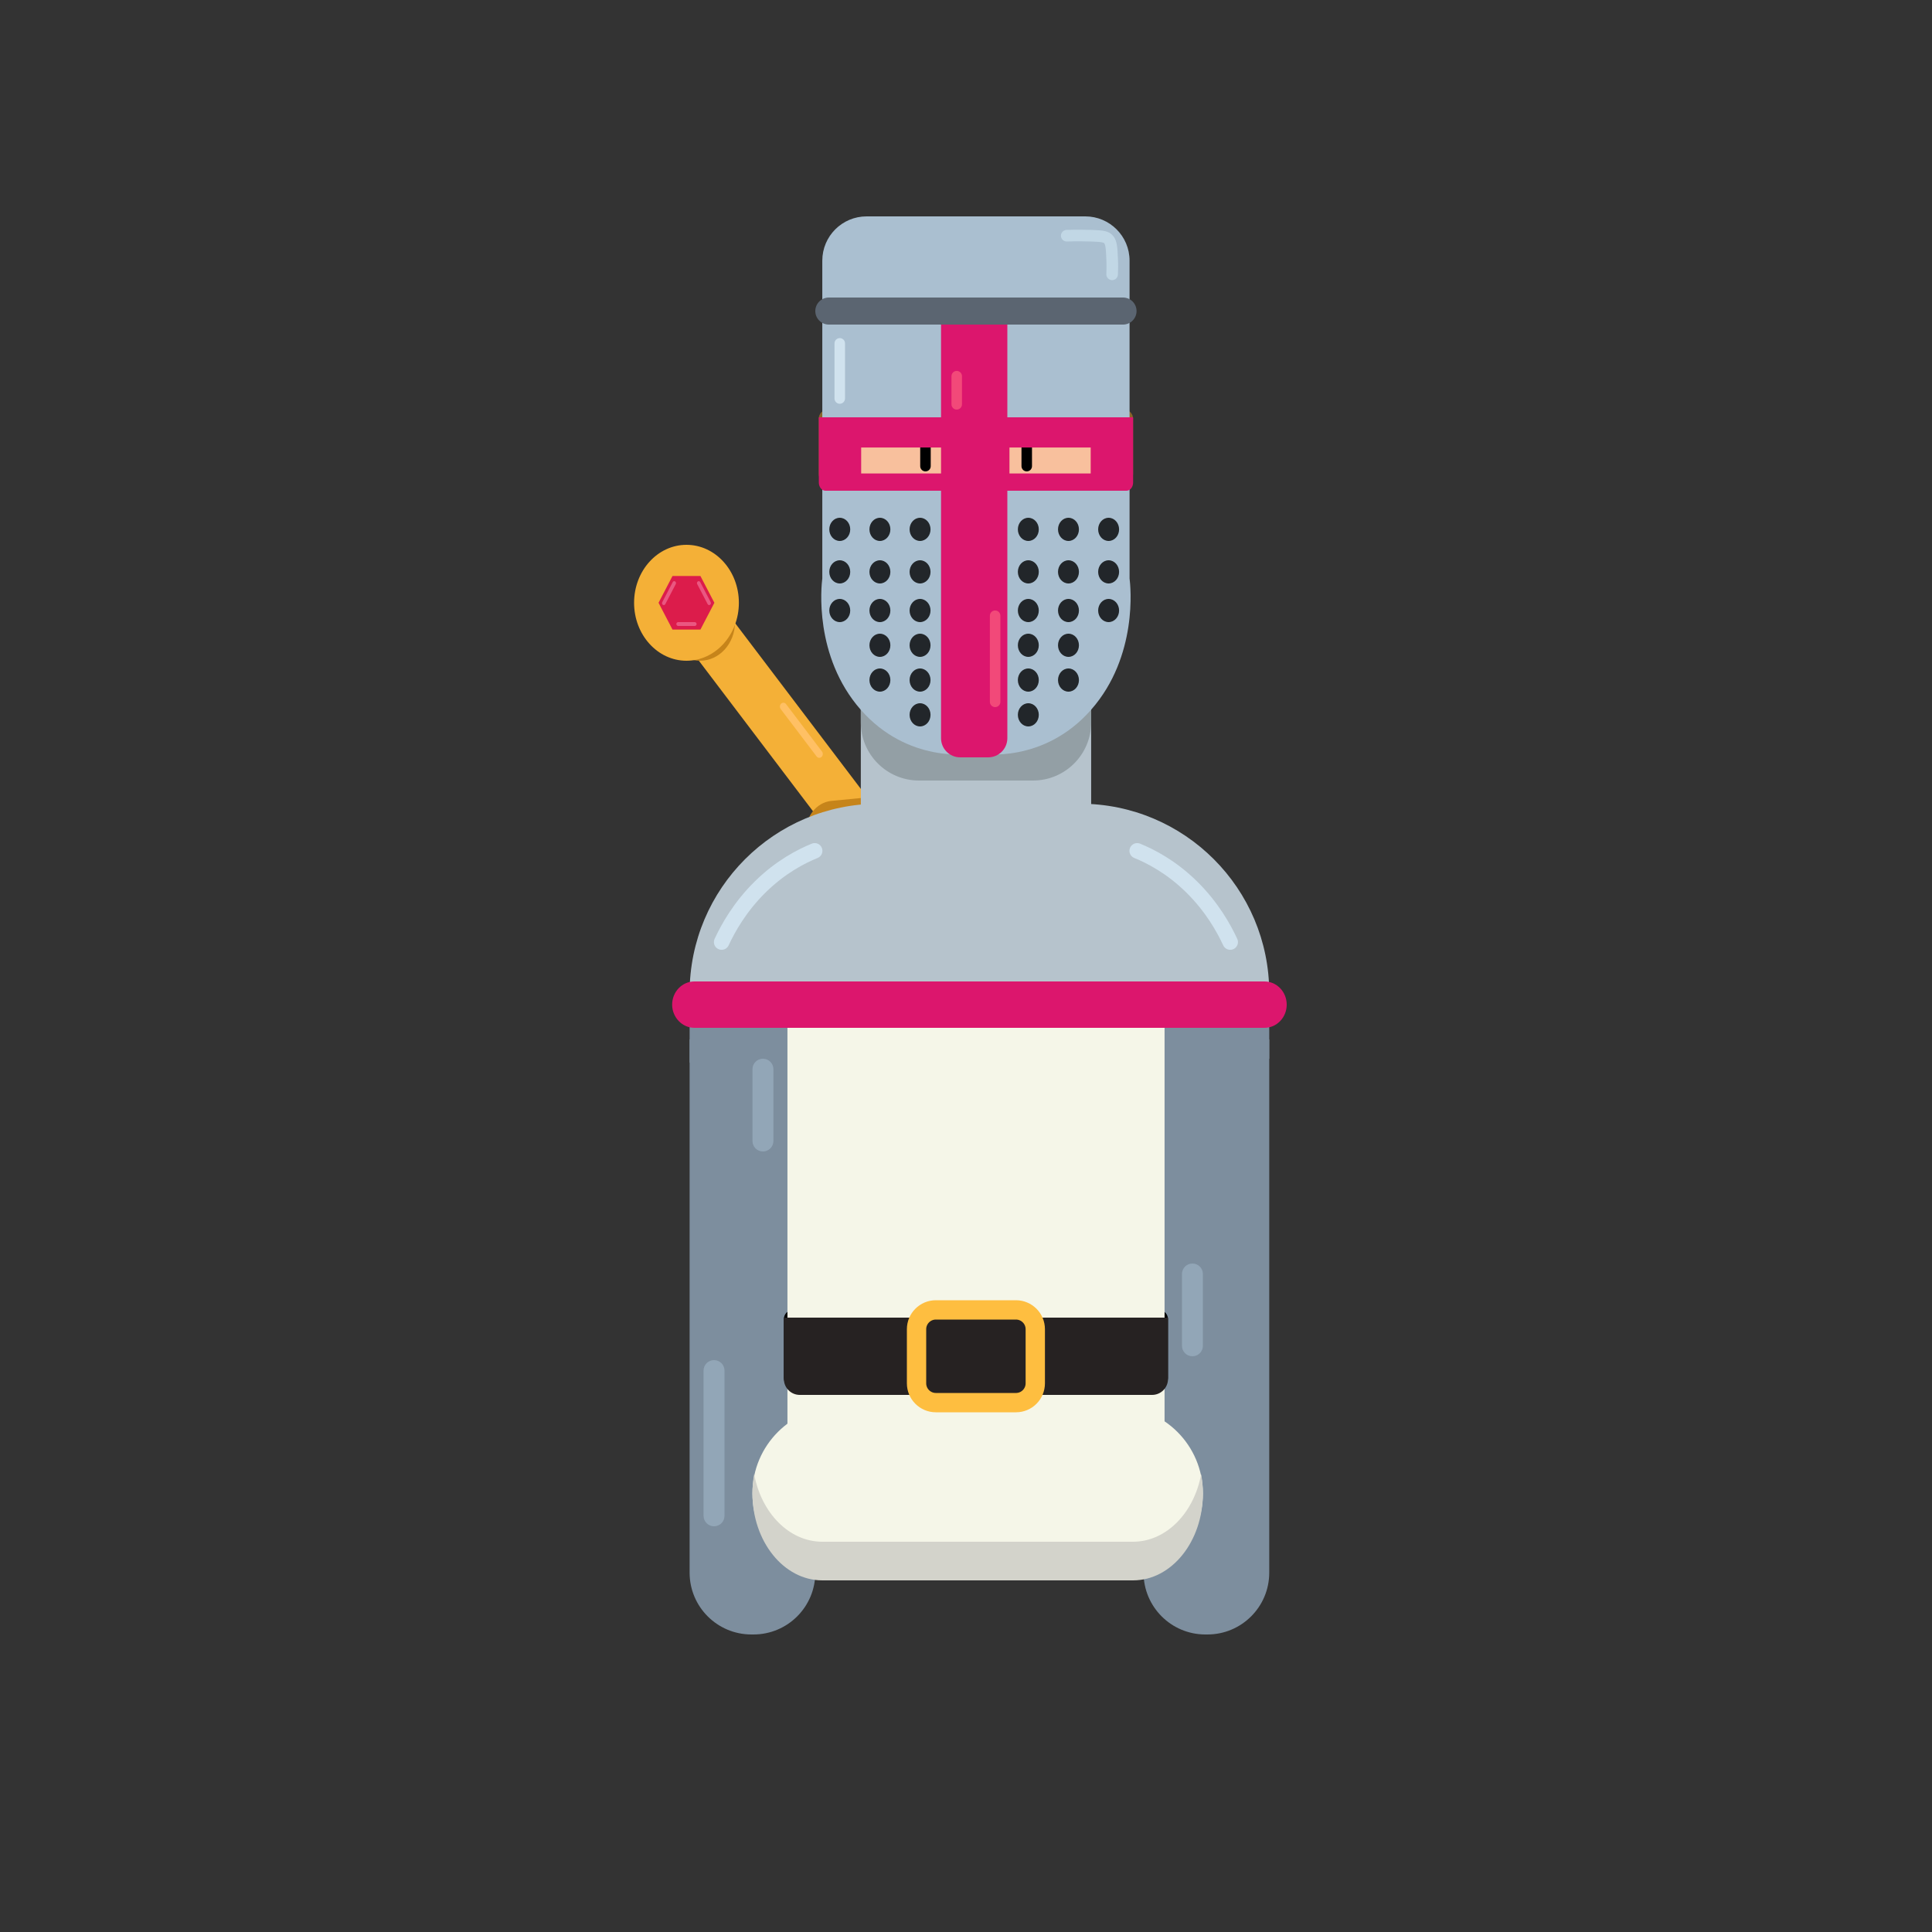 <?xml version="1.0" encoding="utf-8"?>
<!-- Generator: Adobe Illustrator 23.0.3, SVG Export Plug-In . SVG Version: 6.00 Build 0)  -->
<svg version="1.1" id="Calque_1" xmlns="http://www.w3.org/2000/svg" xmlns:xlink="http://www.w3.org/1999/xlink" x="0px" y="0px"
	 viewBox="0 0 500 500" style="enable-background:new 0 0 500 500;" xml:space="preserve">
<rect x="0" y="0" width="500" height="500" fill="#333333" stroke="none"/>
<style type="text/css">
	.st0{fill:#F4B037;}
	.st1{fill:#C6841A;}
	.st2{fill:#896429;}
	.st3{fill:#7D8E9E;}
	.st4{fill:#F5F6E8;}
	.st5{fill:#F8C09D;}
	.st6{fill:#E8A78B;}
	.st7{fill:#B6C3CC;}
	.st8{fill:#939FA5;}
	.st9{fill:#66342D;}
	.st10{opacity:0.5;fill:#9A605C;}
	.st11{fill:#EF937E;}
	.st12{fill:#6F1E49;}
	.st13{fill:#DC166D;}
	.st14{fill:#FFFFFF;}
	.st15{opacity:0.8;fill:#FFFFFF;}
	.st16{fill:#C66320;}
	.st17{fill:#D3D3CB;}
	.st18{display:none;fill:none;stroke:#B6C3CC;stroke-width:12;stroke-miterlimit:10;}
	.st19{fill:#AABFD0;}
	.st20{fill:#262222;}
	.st21{fill:none;stroke:#D0E2EE;stroke-width:4;stroke-linecap:round;stroke-miterlimit:10;}
	.st22{fill:#92A6B7;}
	.st23{opacity:0.8;}
	.st24{fill:#5B6571;}
	.st25{fill:none;stroke:#FEBE40;stroke-width:5;stroke-miterlimit:10;}
	.st26{fill:#B6C3CC;stroke:#FEBE40;stroke-width:4;stroke-miterlimit:10;}
	.st27{fill:#FEBE40;}
	.st28{fill:#DC1C4B;}
	.st29{fill:#EA5781;}
	.st30{fill:#FFC064;}
	.st31{fill:none;stroke:#C1D7E5;stroke-width:4;stroke-linecap:round;stroke-miterlimit:10;}
	.st32{fill:none;stroke:#C1D7E5;stroke-width:3;stroke-linecap:round;stroke-linejoin:round;stroke-miterlimit:10;}
	.st33{fill:#D0E2EE;}
	.st34{fill:#F24979;}
</style>
<polygon class="st0" points="243.93,232.05 234.09,241.19 172.76,160.3 182.59,151.17 "/>
<path class="st1" d="M224.06,214.44l-15.46,1.5v0c-0.35-4.4,2.59-8.28,6.57-8.67l8.26-0.8L224.06,214.44z"/>
<path class="st2" d="M290.91,125h-76.69c-1.28,0-2.32-1.04-2.32-2.32v-14.35c0-1.28,1.04-2.32,2.32-2.32h76.69
	c1.28,0,2.32,1.04,2.32,2.32v14.35C293.24,123.96,292.2,125,290.91,125z"/>
<path class="st3" d="M194.47,423H195c8.84,0,16-7.16,16-16V269h-32.53v138C178.47,415.84,185.63,423,194.47,423z"/>
<path class="st3" d="M312.48,423h-0.53c-8.84,0-16-7.16-16-16V269h32.53v138C328.48,415.84,321.32,423,312.48,423z"/>
<path class="st3" d="M178.47,275h49.7v-59h0c-27.45,0-49.7,22.25-49.7,49.7V275z"/>
<path class="st3" d="M328.48,274h-51.51v-59h0c28.45,0,51.51,23.06,51.51,51.51V274z"/>
<path d="M299.89,359h-94.65c-1.31,0-2.38-1.07-2.38-2.38v-15.24c0-1.31,1.07-2.38,2.38-2.38h94.65c1.31,0,2.38,1.07,2.38,2.38v15.24
	C302.27,357.93,301.21,359,299.89,359z"/>
<path class="st4" d="M301.39,379h-97.6V258.8c0-26.95,21.85-48.8,48.8-48.8h0c26.95,0,48.8,21.85,48.8,48.8V379z"/>
<rect x="228" y="161.5" class="st5" width="49.23" height="76"/>
<path class="st6" d="M252.61,204L252.61,204c-13.59,0-24.62-11.02-24.62-24.62V128h49.23v51.38C277.23,192.98,266.21,204,252.61,204
	z"/>
<path class="st7" d="M268.18,234h-31.19c-7.85,0-14.21-6.36-14.21-14.21v-64.07c0-7.85,6.36-14.21,14.21-14.21h31.19
	c7.85,0,14.21,6.36,14.21,14.21v64.07C282.39,227.64,276.03,234,268.18,234z"/>
<path class="st8" d="M267.35,202h-29.52c-8.31,0-15.05-6.74-15.05-15.05v-53.91c0-8.31,6.74-15.05,15.05-15.05h29.52
	c8.31,0,15.05,6.74,15.05,15.05v53.91C282.39,195.26,275.66,202,267.35,202z"/>
<path class="st9" d="M291.4,146h-77.72V92.94c0-19.3,15.64-34.94,34.94-34.94h7.84c19.3,0,34.94,15.64,34.94,34.94V146z"/>
<path class="st5" d="M252.67,189L252.67,189c-17.47,0-31.63-14.16-31.63-31.63v-53.74c0-17.47,14.16-31.63,31.63-31.63h0
	c17.47,0,31.63,14.16,31.63,31.63v53.74C284.3,174.84,270.14,189,252.67,189z"/>
<path class="st10" d="M243.69,113H228.1c-1.93,0-3.5-1.57-3.5-3.5l0,0c0-1.93,1.57-3.5,3.5-3.5h15.59c1.93,0,3.5,1.57,3.5,3.5l0,0
	C247.19,111.43,245.63,113,243.69,113z"/>
<path class="st9" d="M242.79,111H227.2c-1.93,0-3.5-1.57-3.5-3.5l0,0c0-1.93,1.57-3.5,3.5-3.5h15.59c1.93,0,3.5,1.57,3.5,3.5l0,0
	C246.29,109.43,244.72,111,242.79,111z"/>
<path d="M239.51,122L239.51,122c-0.75,0-1.36-0.61-1.36-1.36v-5.29c0-0.75,0.61-1.36,1.36-1.36l0,0c0.75,0,1.36,0.61,1.36,1.36v5.29
	C240.87,121.39,240.26,122,239.51,122z"/>
<path class="st10" d="M261.54,113h15.59c1.93,0,3.5-1.57,3.5-3.5l0,0c0-1.93-1.57-3.5-3.5-3.5h-15.59c-1.93,0-3.5,1.57-3.5,3.5l0,0
	C258.04,111.43,259.6,113,261.54,113z"/>
<path class="st9" d="M262.44,111h15.59c1.93,0,3.5-1.57,3.5-3.5l0,0c0-1.93-1.57-3.5-3.5-3.5h-15.59c-1.93,0-3.5,1.57-3.5,3.5l0,0
	C258.94,109.43,260.51,111,262.44,111z"/>
<path d="M265.72,122L265.72,122c0.75,0,1.36-0.61,1.36-1.36v-5.29c0-0.75-0.61-1.36-1.36-1.36l0,0c-0.75,0-1.36,0.61-1.36,1.36v5.29
	C264.36,121.39,264.97,122,265.72,122z"/>
<path class="st10" d="M277.56,95h-50.03c-1.91,0-3.45-1.55-3.45-3.45V75.45c0-1.91,1.55-3.45,3.45-3.45h50.03
	c1.91,0,3.45,1.55,3.45,3.45v16.09C281.01,93.45,279.47,95,277.56,95z"/>
<path class="st5" d="M223.75,118.59v5.81c0,1.43-1.16,2.59-2.59,2.59h-1.85c-3.04,0-5.5-2.46-5.5-5.5v0c0-3.04,2.46-5.5,5.5-5.5
	h1.85C222.59,116,223.75,117.16,223.75,118.59z"/>
<g>
	<path class="st11" d="M259.56,178h-14.47c-7.73,0-14-6.27-14-14v-15.13c0-0.48,0.39-0.87,0.87-0.87h40.74
		c0.48,0,0.87,0.39,0.87,0.87V164C273.56,171.73,267.29,178,259.56,178z"/>
	<path class="st12" d="M261.65,175h-18.86c-5.52,0-10-4.48-10-10v-14.22c0-0.43,0.35-0.78,0.78-0.78h37.31
		c0.43,0,0.78,0.35,0.78,0.78V165C271.65,170.52,267.17,175,261.65,175z"/>
	<path class="st13" d="M260.91,175h-17.17v-3.41c0-4.74,3.84-8.59,8.59-8.59h0c4.74,0,8.59,3.84,8.59,8.59V175z"/>
	<path class="st14" d="M255.55,158h-6.46c-2.21,0-4-1.79-4-4v-3.79c0-0.12,0.1-0.21,0.21-0.21h14.03c0.12,0,0.21,0.1,0.21,0.21V154
		C259.55,156.21,257.76,158,255.55,158z"/>
	<path class="st14" d="M263.59,175h-22.54c-0.02,0-0.03-0.01-0.03-0.03V173c0-1.1,0.9-2,2-2h18.59c1.1,0,2,0.9,2,2v1.97
		C263.62,174.99,263.61,175,263.59,175z"/>
</g>
<path class="st9" d="M278.98,93h-52.74c-1.91,0-3.45-1.55-3.45-3.45V73.45c0-1.91,1.55-3.45,3.45-3.45h52.74
	c1.91,0,3.45,1.55,3.45,3.45v16.09C282.44,91.45,280.89,93,278.98,93z"/>
<path class="st5" d="M281.59,118.59v5.81c0,1.43,1.16,2.59,2.59,2.59h1.85c3.04,0,5.5-2.46,5.5-5.5v0c0-3.04-2.46-5.5-5.5-5.5h-1.85
	C282.75,116,281.59,117.16,281.59,118.59z"/>
<g>
	<path class="st6" d="M216.28,123.27L216.28,123.27c-0.24-0.27-0.24-0.7,0-0.96l2.32-2.57c0.24-0.27,0.63-0.27,0.87,0l0,0
		c0.24,0.27,0.24,0.7,0,0.96l-2.32,2.57C216.91,123.53,216.52,123.53,216.28,123.27z"/>
	<path class="st6" d="M219.48,123.27L219.48,123.27c-0.24,0.27-0.63,0.27-0.87,0l-2.32-2.57c-0.24-0.27-0.24-0.7,0-0.96l0,0
		c0.24-0.27,0.63-0.27,0.87,0l2.32,2.57C219.72,122.57,219.72,123,219.48,123.27z"/>
</g>
<g>
	<path class="st6" d="M284.96,123.27L284.96,123.27c-0.24-0.27-0.24-0.7,0-0.96l2.32-2.57c0.24-0.27,0.63-0.27,0.87,0l0,0
		c0.24,0.27,0.24,0.7,0,0.96l-2.32,2.57C285.59,123.53,285.2,123.53,284.96,123.27z"/>
	<path class="st6" d="M288.16,123.27L288.16,123.27c-0.24,0.27-0.63,0.27-0.87,0l-2.32-2.57c-0.24-0.27-0.24-0.7,0-0.96l0,0
		c0.24-0.27,0.63-0.27,0.87,0l2.32,2.57C288.4,122.57,288.4,123,288.16,123.27z"/>
</g>
<path class="st9" d="M232.79,147L232.79,147c-0.5,0-0.9-0.4-0.9-0.9v-5.19c0-0.5,0.4-0.9,0.9-0.9l0,0c0.5,0,0.9,0.4,0.9,0.9v5.19
	C233.7,146.6,233.29,147,232.79,147z"/>
<path class="st9" d="M236.41,147L236.41,147c-0.5,0-0.9-0.4-0.9-0.9v-5.19c0-0.5,0.4-0.9,0.9-0.9l0,0c0.5,0,0.9,0.4,0.9,0.9v5.19
	C237.31,146.6,236.91,147,236.41,147z"/>
<path class="st9" d="M240.02,147L240.02,147c-0.5,0-0.9-0.4-0.9-0.9v-5.19c0-0.5,0.4-0.9,0.9-0.9l0,0c0.5,0,0.9,0.4,0.9,0.9v5.19
	C240.93,146.6,240.52,147,240.02,147z"/>
<path class="st9" d="M243.64,147L243.64,147c-0.5,0-0.9-0.4-0.9-0.9v-5.19c0-0.5,0.4-0.9,0.9-0.9l0,0c0.5,0,0.9,0.4,0.9,0.9v5.19
	C244.54,146.6,244.14,147,243.64,147z"/>
<path class="st9" d="M247.25,147L247.25,147c-0.5,0-0.9-0.4-0.9-0.9v-5.19c0-0.5,0.4-0.9,0.9-0.9l0,0c0.5,0,0.9,0.4,0.9,0.9v5.19
	C248.15,146.6,247.75,147,247.25,147z"/>
<path class="st9" d="M250.87,147L250.87,147c-0.5,0-0.9-0.4-0.9-0.9v-5.19c0-0.5,0.4-0.9,0.9-0.9l0,0c0.5,0,0.9,0.4,0.9,0.9v5.19
	C251.77,146.6,251.36,147,250.87,147z"/>
<path class="st9" d="M254.48,147L254.48,147c-0.5,0-0.9-0.4-0.9-0.9v-5.19c0-0.5,0.4-0.9,0.9-0.9l0,0c0.5,0,0.9,0.4,0.9,0.9v5.19
	C255.38,146.6,254.98,147,254.48,147z"/>
<path class="st9" d="M258.1,147L258.1,147c-0.5,0-0.9-0.4-0.9-0.9v-5.19c0-0.5,0.4-0.9,0.9-0.9l0,0c0.5,0,0.9,0.4,0.9,0.9v5.19
	C259,146.6,258.59,147,258.1,147z"/>
<path class="st9" d="M261.71,147L261.71,147c-0.5,0-0.9-0.4-0.9-0.9v-5.19c0-0.5,0.4-0.9,0.9-0.9l0,0c0.5,0,0.9,0.4,0.9,0.9v5.19
	C262.61,146.6,262.21,147,261.71,147z"/>
<path class="st11" d="M254.17,144h-3c-2.17,0-3.92-1.76-3.92-3.92v-14.16c0-2.17,1.76-3.92,3.92-3.92h3c2.17,0,3.92,1.76,3.92,3.92
	v14.16C258.1,142.24,256.34,144,254.17,144z"/>
<path class="st9" d="M265.32,147L265.32,147c-0.5,0-0.9-0.4-0.9-0.9v-5.19c0-0.5,0.4-0.9,0.9-0.9l0,0c0.5,0,0.9,0.4,0.9,0.9v5.19
	C266.23,146.6,265.82,147,265.32,147z"/>
<path class="st9" d="M268.94,147L268.94,147c-0.5,0-0.9-0.4-0.9-0.9v-5.19c0-0.5,0.4-0.9,0.9-0.9l0,0c0.5,0,0.9,0.4,0.9,0.9v5.19
	C269.84,146.6,269.44,147,268.94,147z"/>
<path class="st9" d="M272.55,147L272.55,147c-0.5,0-0.9-0.4-0.9-0.9v-5.19c0-0.5,0.4-0.9,0.9-0.9l0,0c0.5,0,0.9,0.4,0.9,0.9v5.19
	C273.46,146.6,273.05,147,272.55,147z"/>
<path class="st15" d="M249.96,134L249.96,134c-0.5,0-0.9-0.4-0.9-0.9v-5.19c0-0.5,0.4-0.9,0.9-0.9l0,0c0.5,0,0.9,0.4,0.9,0.9v5.19
	C250.87,133.6,250.46,134,249.96,134z"/>
<polygon class="st16" points="243.99,237.27 243.81,237.62 244.17,237.62 "/>
<path class="st4" d="M288.81,409h-71.58c-12.43,0-22.5-10.07-22.5-22.5v0c0-12.43,10.07-22.5,22.5-22.5h71.58
	c12.43,0,22.5,10.07,22.5,22.5v0C311.31,398.93,301.24,409,288.81,409z"/>
<path class="st17" d="M293.22,399h-80.4c-8.61,0-15.81-7.48-17.64-17.5c-0.29,1.61-0.45,3.28-0.45,5v0c0,12.43,8.1,22.5,18.09,22.5
	h80.4c9.99,0,18.09-10.07,18.09-22.5v0c0-1.72-0.16-3.39-0.45-5C309.03,391.52,301.83,399,293.22,399z"/>
<path class="st18" d="M259.01,189h-12.02c-17.67,0-31.99-14.32-31.99-31.99V104h76v53.01C291,174.68,276.68,189,259.01,189z"/>
<path class="st19" d="M292.33,108h-79.52V67.46c0-6.33,5.13-11.46,11.46-11.46h56.6c6.33,0,11.46,5.13,11.46,11.46V108z"/>
<path class="st7" d="M328.48,262H178.47v-5c0-27.06,21.94-49,49-49h52.01c27.06,0,49,21.94,49,49V262z"/>
<path class="st20" d="M298.16,361h-91.18c-2.27,0-4.11-1.84-4.11-4.11V341h99.41v15.89C302.27,359.16,300.43,361,298.16,361z"/>
<path class="st21" d="M294.3,220.19c3.41,1.39,8.78,4.1,14.12,9.37c5.27,5.19,8.31,10.69,9.96,14.25"/>
<path class="st21" d="M210.84,220.19c-3.41,1.39-8.78,4.1-14.12,9.37c-5.27,5.19-8.31,10.69-9.96,14.25"/>
<rect x="255.28" y="170" class="st13" width="3.61" height="5"/>
<path class="st22" d="M308.6,351L308.6,351c-1.5,0-2.71-1.21-2.71-2.71v-18.58c0-1.5,1.21-2.71,2.71-2.71l0,0
	c1.5,0,2.71,1.21,2.71,2.71v18.58C311.31,349.79,310.1,351,308.6,351z"/>
<path class="st22" d="M197.45,298L197.45,298c-1.5,0-2.71-1.21-2.71-2.71v-18.58c0-1.5,1.21-2.71,2.71-2.71l0,0
	c1.5,0,2.71,1.21,2.71,2.71v18.58C200.16,296.79,198.94,298,197.45,298z"/>
<path class="st19" d="M252.57,194.99C252.57,194.99,252.57,194.99,252.57,194.99c-1.73,0.28-17.64,2.55-29.82-11.32
	c-12.18-13.87-10.19-31.99-9.94-33.97V125h79.52c0,8.23,0,16.47,0,24.7c0.25,1.97,2.24,20.1-9.94,33.97
	C270.22,197.54,254.3,195.27,252.57,194.99z"/>
<ellipse class="st23" cx="217.33" cy="137" rx="2.71" ry="3"/>
<ellipse class="st23" cx="227.72" cy="137" rx="2.71" ry="3"/>
<ellipse class="st23" cx="238.11" cy="137" rx="2.71" ry="3"/>
<ellipse class="st23" cx="266.13" cy="137" rx="2.71" ry="3"/>
<ellipse class="st23" cx="276.52" cy="137" rx="2.71" ry="3"/>
<ellipse class="st23" cx="286.91" cy="137" rx="2.71" ry="3"/>
<ellipse class="st23" cx="217.33" cy="148" rx="2.71" ry="3"/>
<ellipse class="st23" cx="227.72" cy="148" rx="2.71" ry="3"/>
<ellipse class="st23" cx="238.11" cy="148" rx="2.71" ry="3"/>
<ellipse class="st23" cx="266.13" cy="148" rx="2.71" ry="3"/>
<ellipse class="st23" cx="276.52" cy="148" rx="2.71" ry="3"/>
<ellipse class="st23" cx="286.91" cy="148" rx="2.71" ry="3"/>
<ellipse class="st23" cx="217.33" cy="158" rx="2.71" ry="3"/>
<ellipse class="st23" cx="227.72" cy="158" rx="2.71" ry="3"/>
<ellipse class="st23" cx="238.11" cy="158" rx="2.71" ry="3"/>
<ellipse class="st23" cx="266.13" cy="158" rx="2.71" ry="3"/>
<ellipse class="st23" cx="276.52" cy="158" rx="2.71" ry="3"/>
<ellipse class="st23" cx="286.91" cy="158" rx="2.71" ry="3"/>
<ellipse class="st23" cx="227.72" cy="167" rx="2.71" ry="3"/>
<ellipse class="st23" cx="238.11" cy="167" rx="2.71" ry="3"/>
<ellipse class="st23" cx="266.13" cy="167" rx="2.71" ry="3"/>
<ellipse class="st23" cx="276.52" cy="167" rx="2.71" ry="3"/>
<ellipse class="st23" cx="227.72" cy="176" rx="2.71" ry="3"/>
<ellipse class="st23" cx="238.11" cy="176" rx="2.71" ry="3"/>
<ellipse class="st23" cx="266.13" cy="176" rx="2.71" ry="3"/>
<ellipse class="st23" cx="276.52" cy="176" rx="2.71" ry="3"/>
<ellipse class="st23" cx="238.11" cy="185" rx="2.71" ry="3"/>
<ellipse class="st23" cx="266.13" cy="185" rx="2.71" ry="3"/>
<path class="st13" d="M211.91,108v16.87c0,1.17,0.77,2.13,1.72,2.13h77.9c0.95,0,1.72-0.95,1.72-2.13V108H211.91z M243.89,122.53
	h-21.02v-6.71h21.02V122.53z M282.27,122.53h-21.02v-6.71h21.02V122.53z"/>
<path class="st13" d="M327.25,266c-39.37,0-78.74,0-118.11,0c-9.81,0-19.63,0-29.44,0c-3.15,0-5.75-2.71-5.75-6
	c0-3.31,2.57-6,5.75-6h147.55c3.17,0,5.75,2.69,5.75,6S330.43,266,327.25,266z"/>
<path class="st13" d="M255.75,196h-7.26c-2.74,0-4.95-2.22-4.95-4.95V81.95c0-2.74,2.22-4.95,4.95-4.95h7.26
	c2.74,0,4.95,2.22,4.95,4.95v109.09C260.7,193.78,258.49,196,255.75,196z"/>
<path class="st24" d="M290.64,84H214.5c-1.93,0-3.5-1.57-3.5-3.5l0,0c0-1.93,1.57-3.5,3.5-3.5h76.14c1.93,0,3.5,1.57,3.5,3.5l0,0
	C294.14,82.43,292.57,84,290.64,84z"/>
<path class="st25" d="M262.94,363H242.2c-2.76,0-5-2.24-5-5V344c0-2.76,2.24-5,5-5h20.73c2.76,0,5,2.24,5,5V358
	C267.93,360.76,265.7,363,262.94,363z"/>
<path class="st7" d="M416,247"/>
<path class="st26" d="M635.1,420.03l61.48-54.25c4.09-3.61,5.39-9.43,3.22-14.43l-32.6-75.24c-2.17-5-7.31-8.04-12.73-7.52
	l-81.63,7.75c-5.42,0.52-9.9,4.46-11.09,9.78l-17.85,80.03c-1.19,5.32,1.19,10.8,5.88,13.57l70.59,41.71
	C625.07,424.2,631.01,423.64,635.1,420.03z"/>
<rect x="609.5" y="273.86" transform="matrix(0.996 -0.095 0.095 0.996 -26.201 59.555)" class="st27" width="11.56" height="64.74"/>
<rect x="578.41" y="301.55" transform="matrix(0.173 -0.985 0.985 0.173 154.224 851.512)" class="st27" width="11.56" height="64.74"/>
<rect x="592.55" y="339.05" transform="matrix(-0.823 -0.568 0.568 -0.823 880.227 1016.767)" class="st27" width="11.56" height="64.74"/>
<rect x="640.34" y="335.78" transform="matrix(-0.702 0.712 -0.712 -0.702 1361.843 166.262)" class="st27" width="11.56" height="64.74"/>
<rect x="647.34" y="295.79" transform="matrix(0.343 0.94 -0.94 0.343 737.661 -397.861)" class="st27" width="11.56" height="64.74"/>
<circle class="st3" cx="619.17" cy="342.51" r="13"/>
<ellipse class="st1" cx="181.18" cy="161" rx="9.04" ry="10"/>
<ellipse class="st0" cx="177.66" cy="156" rx="13.56" ry="15"/>
<polygon class="st28" points="181.27,149.07 174.04,149.07 170.43,156 174.04,162.93 181.27,162.93 184.88,156 "/>
<path class="st29" d="M183.76,156.53L183.76,156.53c-0.22,0.14-0.49,0.06-0.62-0.18l-2.71-5.2c-0.12-0.24-0.05-0.54,0.17-0.68l0,0
	c0.22-0.14,0.49-0.06,0.62,0.18l2.71,5.2C184.05,156.09,183.97,156.39,183.76,156.53z"/>
<path class="st29" d="M171.56,156.53L171.56,156.53c-0.22-0.14-0.29-0.44-0.17-0.68l2.71-5.2c0.12-0.24,0.4-0.32,0.62-0.18l0,0
	c0.22,0.14,0.29,0.44,0.17,0.68l-2.71,5.2C172.05,156.59,171.77,156.67,171.56,156.53z"/>
<path class="st29" d="M180.28,161.5L180.28,161.5c0,0.28-0.22,0.5-0.5,0.5h-4.24c-0.28,0-0.5-0.22-0.5-0.5l0,0
	c0-0.28,0.22-0.5,0.5-0.5h4.24C180.05,161,180.28,161.22,180.28,161.5z"/>
<path class="st30" d="M212.61,195.89L212.61,195.89c-0.38,0.36-0.95,0.3-1.27-0.12l-9.29-12.26c-0.32-0.42-0.27-1.05,0.11-1.41l0,0
	c0.38-0.36,0.95-0.3,1.27,0.12l9.29,12.26C213.05,194.91,213,195.54,212.61,195.89z"/>
<path class="st31" d="M637.83,281.38c1.9-0.25,4.68-0.56,8.05-0.78c8.89-0.58,10.64,0.23,11.73,1.19c0.57,0.5,0.77,0.87,2.86,5.53
	c1.16,2.59,2.16,4.85,2.97,6.68"/>
<path class="st31" d="M567.79,382.05c-1.69-0.9-4.13-2.26-7.01-4.04c-7.57-4.69-8.53-6.37-8.86-7.77c-0.17-0.73-0.12-1.16,0.88-6.16
	c0.56-2.78,1.05-5.2,1.46-7.16"/>
<path class="st32" d="M276.07,61c2.54-0.08,4.69-0.05,6.33,0c3.1,0.1,3.91,0.28,4.52,1c0.7,0.83,0.78,2.23,0.9,5
	c0.08,1.68,0.04,3.06,0,4"/>
<path class="st33" d="M217.33,104.5L217.33,104.5c-0.75,0-1.36-0.61-1.36-1.36V88.86c0-0.75,0.61-1.36,1.36-1.36l0,0
	c0.75,0,1.36,0.61,1.36,1.36v14.29C218.68,103.89,218.08,104.5,217.33,104.5z"/>
<path class="st34" d="M257.54,183L257.54,183c-0.75,0-1.36-0.61-1.36-1.36v-22.29c0-0.75,0.61-1.36,1.36-1.36h0
	c0.75,0,1.36,0.61,1.36,1.36v22.29C258.9,182.39,258.29,183,257.54,183z"/>
<path class="st34" d="M247.6,106L247.6,106c-0.75,0-1.36-0.61-1.36-1.36v-7.29c0-0.75,0.61-1.36,1.36-1.36l0,0
	c0.75,0,1.36,0.61,1.36,1.36v7.29C248.96,105.39,248.35,106,247.6,106z"/>
<path class="st22" d="M184.79,395L184.79,395c-1.5,0-2.71-1.21-2.71-2.71v-37.58c0-1.5,1.21-2.71,2.71-2.71l0,0
	c1.5,0,2.71,1.21,2.71,2.71v37.58C187.51,393.79,186.29,395,184.79,395z"/>
<g>
	<polygon class="st28" points="623.17,336.07 615.17,336.07 611.17,343 615.17,349.93 623.17,349.93 627.17,343 	"/>
	<path class="st29" d="M624.92,343.53L624.92,343.53c-0.24,0.14-0.54,0.06-0.68-0.18l-3-5.2c-0.14-0.24-0.06-0.54,0.18-0.68l0,0
		c0.24-0.14,0.54-0.06,0.68,0.18l3,5.2C625.24,343.09,625.16,343.39,624.92,343.53z"/>
	<path class="st29" d="M613.42,343.53L613.42,343.53c-0.24-0.14-0.32-0.44-0.18-0.68l3-5.2c0.14-0.24,0.44-0.32,0.68-0.18l0,0
		c0.24,0.14,0.32,0.44,0.18,0.68l-3,5.2C613.96,343.59,613.66,343.67,613.42,343.53z"/>
	<path class="st29" d="M622.07,348.5L622.07,348.5c0,0.28-0.22,0.5-0.5,0.5h-4.8c-0.28,0-0.5-0.22-0.5-0.5l0,0
		c0-0.28,0.22-0.5,0.5-0.5h4.8C621.85,348,622.07,348.22,622.07,348.5z"/>
</g>
</svg>
